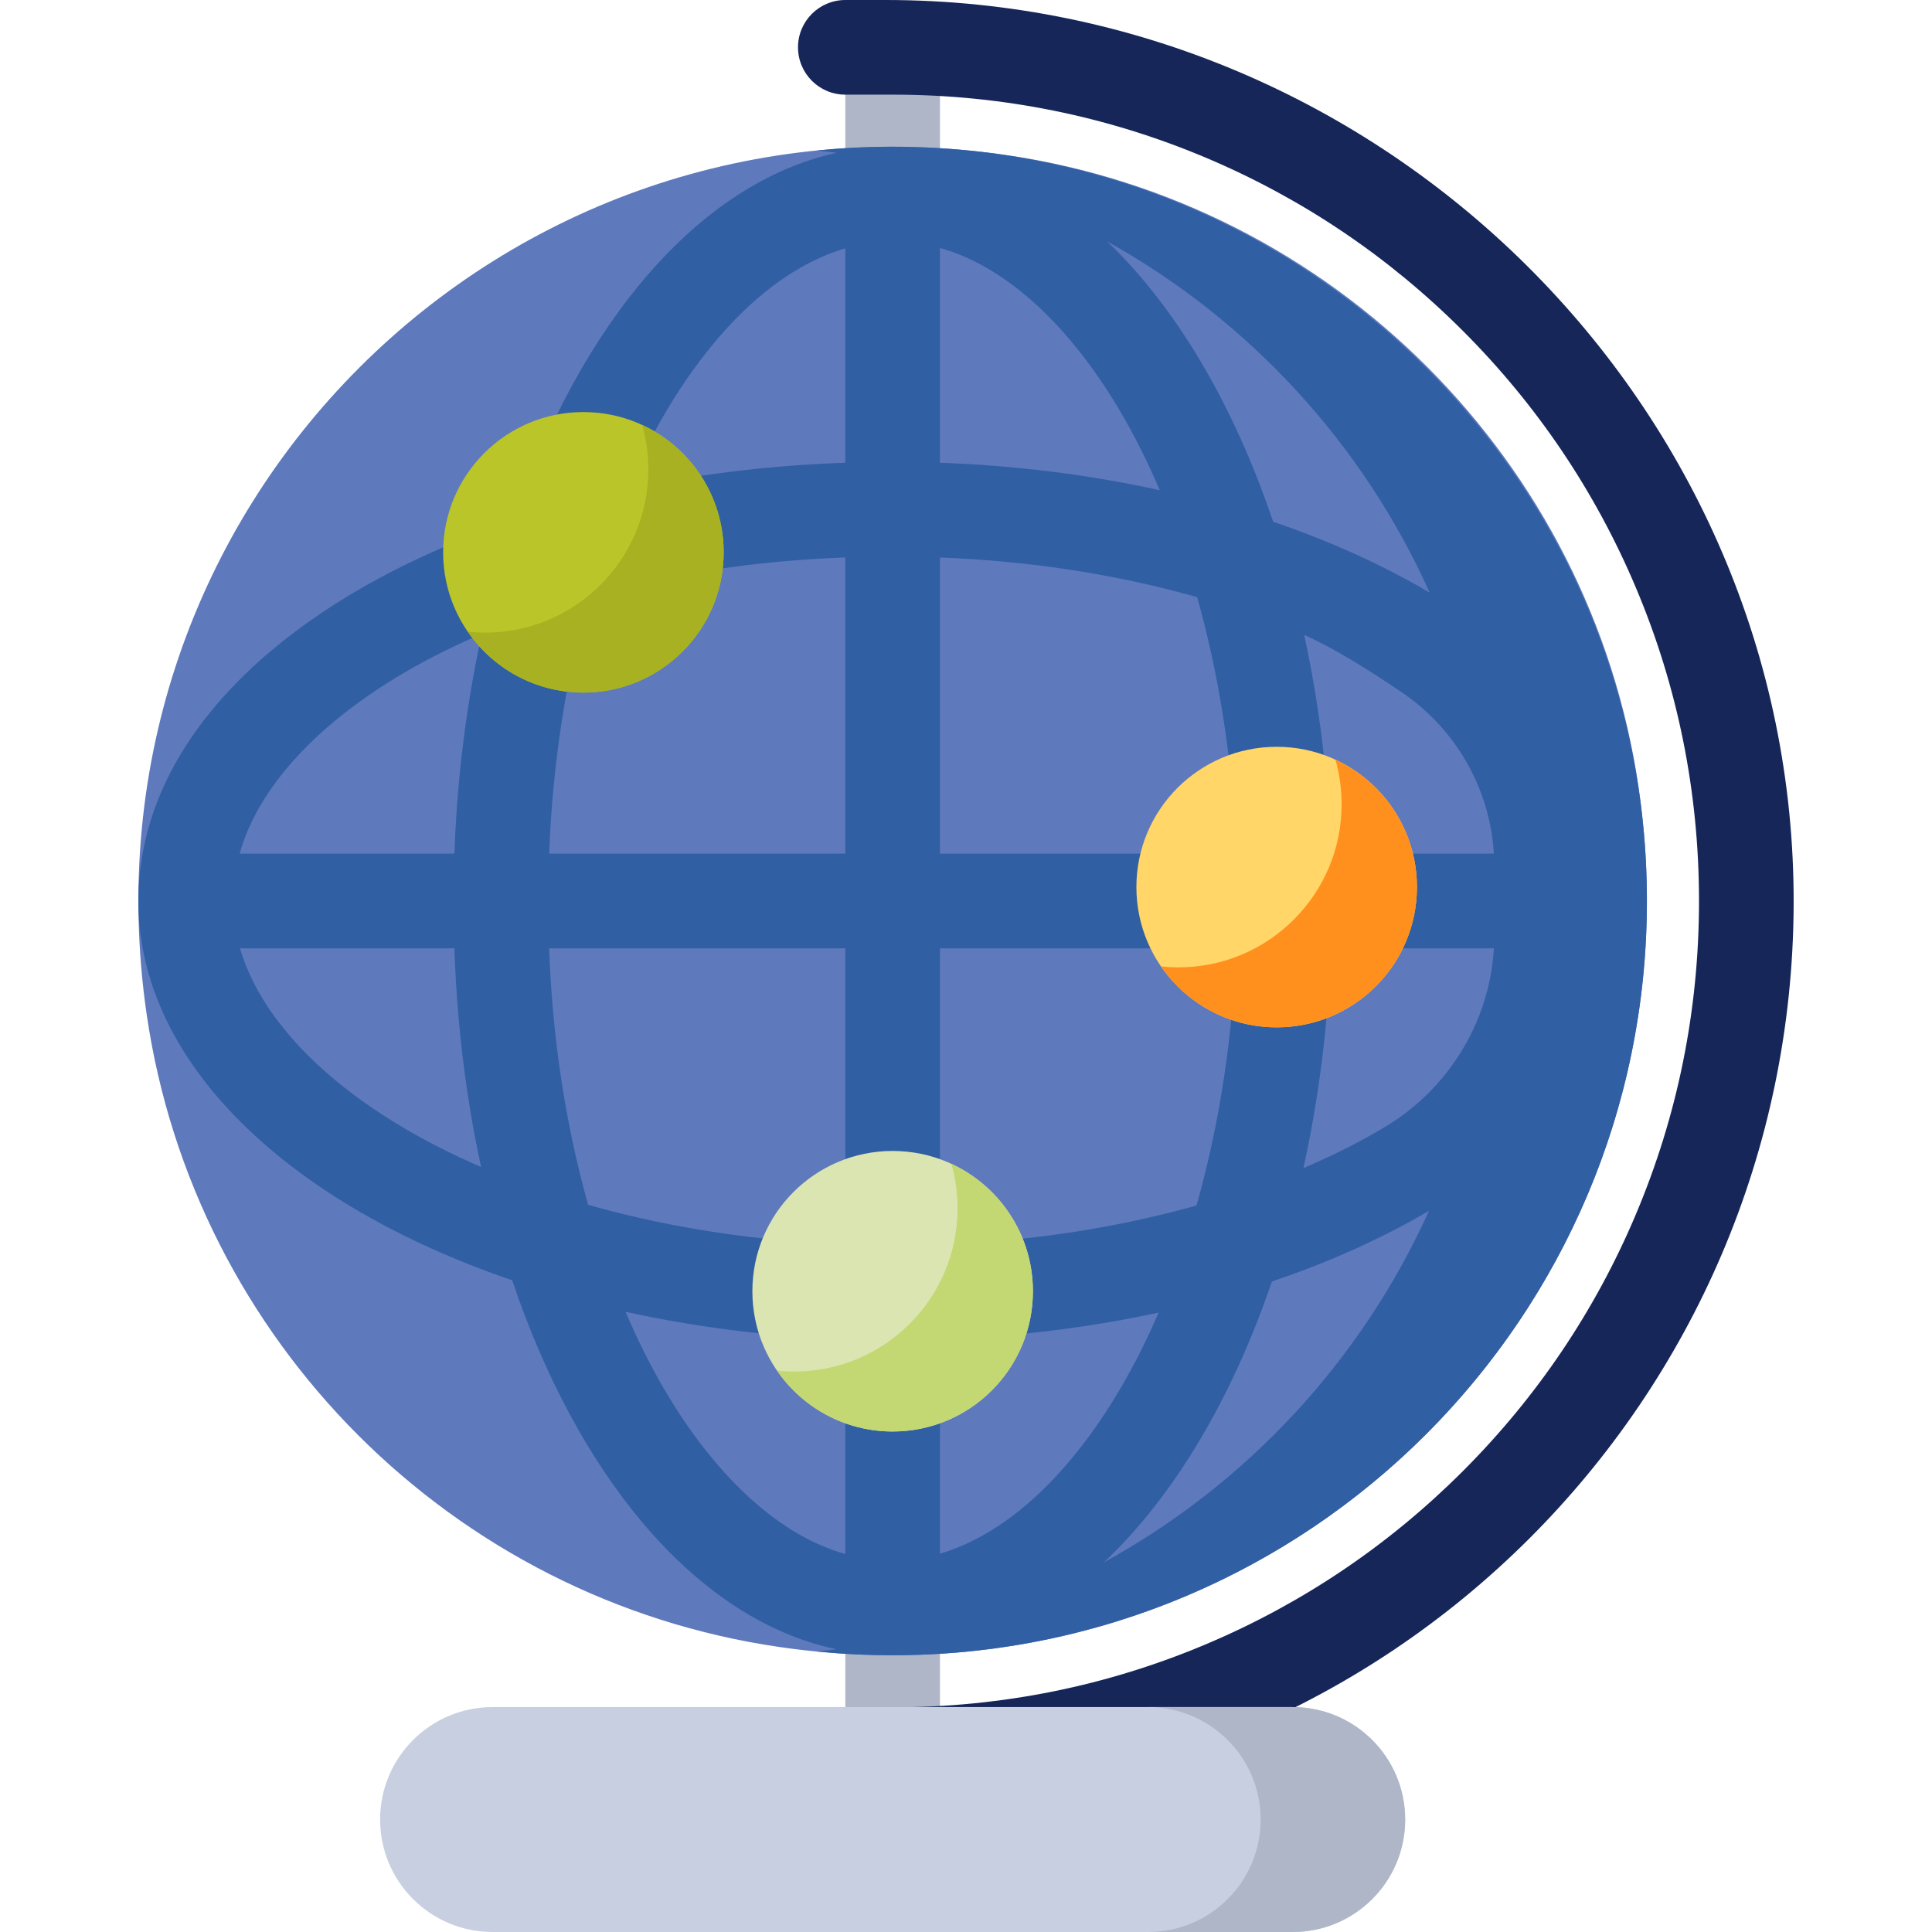 <svg width="82" height="82" viewBox="0 0 82 82" fill="none" xmlns="http://www.w3.org/2000/svg">
<path d="M35.878 1.796H39.895V74.686H35.878V1.796Z" fill="#AEB6C8"/>
<path d="M42.698 6.579C21.257 3.457 3.103 21.611 6.225 43.052C8.244 56.917 19.211 67.885 33.076 69.903C54.517 73.025 72.671 54.871 69.549 33.43C67.531 19.565 56.563 8.598 42.698 6.579V6.579Z" fill="#5E79BC"/>
<path d="M37.886 6.228C36.801 6.228 35.729 6.282 34.671 6.388C34.955 6.416 35.237 6.449 35.519 6.485C29.658 7.761 24.646 13.711 21.79 22.093C13.554 24.868 7.652 29.732 6.224 35.44C5.988 36.386 5.873 37.322 5.873 38.241C5.873 45.106 12.248 51.103 21.738 54.337C24.514 62.574 29.378 68.476 35.085 69.903C35.225 69.938 35.364 69.97 35.504 69.999C35.227 70.034 34.95 70.066 34.671 70.094C35.729 70.2 36.801 70.254 37.886 70.254C55.567 70.254 69.9 55.922 69.9 38.241C69.9 20.561 55.567 6.228 37.886 6.228ZM13.543 45.246C12.264 44.071 10.798 42.349 10.184 40.249H19.284C19.317 41.176 19.373 42.111 19.452 43.052C19.643 45.296 19.97 47.464 20.419 49.531C17.679 48.35 15.346 46.903 13.543 45.246ZM19.286 36.232H10.17C10.942 33.451 13.439 30.715 17.229 28.508C18.229 27.926 19.31 27.391 20.452 26.903C19.806 29.831 19.404 32.965 19.286 36.232ZM58.544 47.973C57.544 48.556 56.463 49.091 55.321 49.579C55.967 46.65 56.369 43.516 56.487 40.249H63.405C63.404 40.265 63.404 40.28 63.403 40.295C63.204 43.428 61.441 46.253 58.743 47.857C58.677 47.896 58.611 47.935 58.544 47.973ZM63.402 36.187C63.403 36.202 63.404 36.217 63.405 36.232H56.489C56.456 35.306 56.4 34.371 56.321 33.43C56.13 31.185 55.803 29.017 55.354 26.95C56.542 27.462 58.101 28.436 59.487 29.376C61.769 30.922 63.228 33.436 63.402 36.187ZM60.681 25.155C58.709 23.991 56.475 22.976 54.035 22.144C52.357 17.167 49.916 13.044 46.988 10.244C53.013 13.594 57.845 18.829 60.681 25.155ZM42.358 52.672C41.536 52.742 40.715 52.79 39.895 52.822V40.249H52.467C52.323 43.945 51.785 47.542 50.864 50.877C50.837 50.974 50.808 51.069 50.78 51.167C48.136 51.909 45.291 52.424 42.358 52.672ZM49.177 55.709C47.996 58.448 46.548 60.781 44.892 62.584C43.717 63.863 41.995 65.329 39.895 65.943V56.843C40.822 56.81 41.756 56.755 42.697 56.675C44.942 56.485 47.11 56.157 49.177 55.709ZM39.895 36.232V23.661C43.59 23.804 47.187 24.343 50.522 25.264C50.62 25.291 50.715 25.32 50.812 25.347C51.554 27.991 52.069 30.836 52.318 33.769C52.388 34.591 52.436 35.413 52.467 36.232H39.895ZM39.895 19.64V10.525C42.676 11.296 45.413 13.793 47.619 17.583C48.202 18.584 48.737 19.665 49.225 20.807C46.296 20.161 43.162 19.758 39.895 19.64ZM30.881 13.898C32.056 12.619 33.778 11.152 35.878 10.539V19.639C34.951 19.672 34.017 19.727 33.076 19.807C30.831 19.997 28.663 20.325 26.596 20.773C27.777 18.034 29.224 15.701 30.881 13.898ZM24.909 25.605C24.936 25.507 24.965 25.412 24.993 25.315C27.637 24.573 30.482 24.058 33.415 23.809C34.237 23.739 35.058 23.691 35.878 23.66V36.232H23.306C23.45 32.537 23.988 28.94 24.909 25.605ZM24.961 51.135C24.219 48.49 23.704 45.646 23.455 42.712C23.385 41.89 23.337 41.069 23.306 40.249H35.878V52.821C32.183 52.677 28.586 52.139 25.251 51.218C25.153 51.191 25.058 51.162 24.961 51.135ZM28.154 58.899C27.571 57.898 27.036 56.817 26.548 55.675C29.477 56.321 32.611 56.724 35.878 56.842V65.957C33.097 65.185 30.36 62.688 28.154 58.899ZM46.851 66.313C49.81 63.52 52.28 59.387 53.983 54.389C56.432 53.564 58.672 52.553 60.652 51.391C57.789 57.736 52.919 62.979 46.851 66.313Z" fill="#305FA4"/>
<path d="M37.59 0H35.879C34.769 0 33.87 0.899 33.87 2.008C33.87 3.118 34.769 4.017 35.879 4.017H37.887C42.509 4.017 46.991 4.921 51.207 6.705C55.282 8.428 58.943 10.896 62.087 14.041C65.232 17.185 67.7 20.846 69.423 24.921C71.207 29.137 72.111 33.619 72.111 38.241C72.111 42.863 71.207 47.344 69.423 51.561C67.7 55.636 65.232 59.297 62.087 62.441C58.943 65.585 55.282 68.054 51.207 69.777C46.991 71.561 42.509 72.465 37.887 72.465H35.879C34.769 72.465 33.87 73.364 33.87 74.474C33.87 75.583 34.769 76.482 35.879 76.482H37.887C58.96 76.482 76.052 59.437 76.128 38.382C76.204 17.272 58.701 0 37.59 0V0Z" fill="#162659"/>
<path d="M54.866 82H20.906C18.27 82 16.133 79.863 16.133 77.227C16.133 74.591 18.27 72.454 20.906 72.454H54.866C57.503 72.454 59.64 74.591 59.64 77.227C59.64 79.863 57.503 82 54.866 82Z" fill="#C7CFE1"/>
<path d="M54.867 72.454H48.732C51.369 72.454 53.506 74.591 53.506 77.227C53.506 79.863 51.369 82 48.732 82H54.867C57.503 82 59.64 79.863 59.64 77.227C59.64 74.591 57.503 72.454 54.867 72.454Z" fill="#AEB6C8"/>
<path d="M24.761 29.396C28.049 29.396 30.715 26.731 30.715 23.443C30.715 20.155 28.049 17.489 24.761 17.489C21.473 17.489 18.808 20.155 18.808 23.443C18.808 26.731 21.473 29.396 24.761 29.396Z" fill="#BAC529"/>
<path d="M30.715 23.443C30.715 26.73 28.05 29.396 24.761 29.396C22.723 29.396 20.925 28.372 19.854 26.812C20.096 26.838 20.344 26.851 20.593 26.851C24.417 26.851 27.518 23.75 27.518 19.926C27.518 19.27 27.426 18.636 27.256 18.036C29.298 18.979 30.715 21.046 30.715 23.443V23.443Z" fill="#A7B121"/>
<path d="M37.886 60.757C41.174 60.757 43.84 58.092 43.84 54.804C43.84 51.516 41.174 48.85 37.886 48.85C34.598 48.85 31.933 51.516 31.933 54.804C31.933 58.092 34.598 60.757 37.886 60.757Z" fill="#DBE5B1"/>
<path d="M43.84 54.804C43.84 58.091 41.175 60.757 37.886 60.757C35.848 60.757 34.05 59.733 32.978 58.173C33.221 58.199 33.469 58.212 33.718 58.212C37.542 58.212 40.643 55.111 40.643 51.286C40.643 50.631 40.551 49.996 40.381 49.397C42.423 50.34 43.84 52.406 43.84 54.804Z" fill="#C3D772"/>
<path d="M54.186 43.603C57.474 43.603 60.139 40.938 60.139 37.65C60.139 34.362 57.474 31.696 54.186 31.696C50.898 31.696 48.232 34.362 48.232 37.65C48.232 40.938 50.898 43.603 54.186 43.603Z" fill="#FFD667"/>
<path d="M60.14 37.65C60.14 40.937 57.474 43.603 54.185 43.603C52.148 43.603 50.35 42.58 49.278 41.019C49.521 41.045 49.768 41.058 50.017 41.058C53.842 41.058 56.943 37.957 56.943 34.133C56.943 33.477 56.851 32.843 56.681 32.243C58.723 33.186 60.14 35.253 60.14 37.65Z" fill="#FF901D"/>
</svg>
